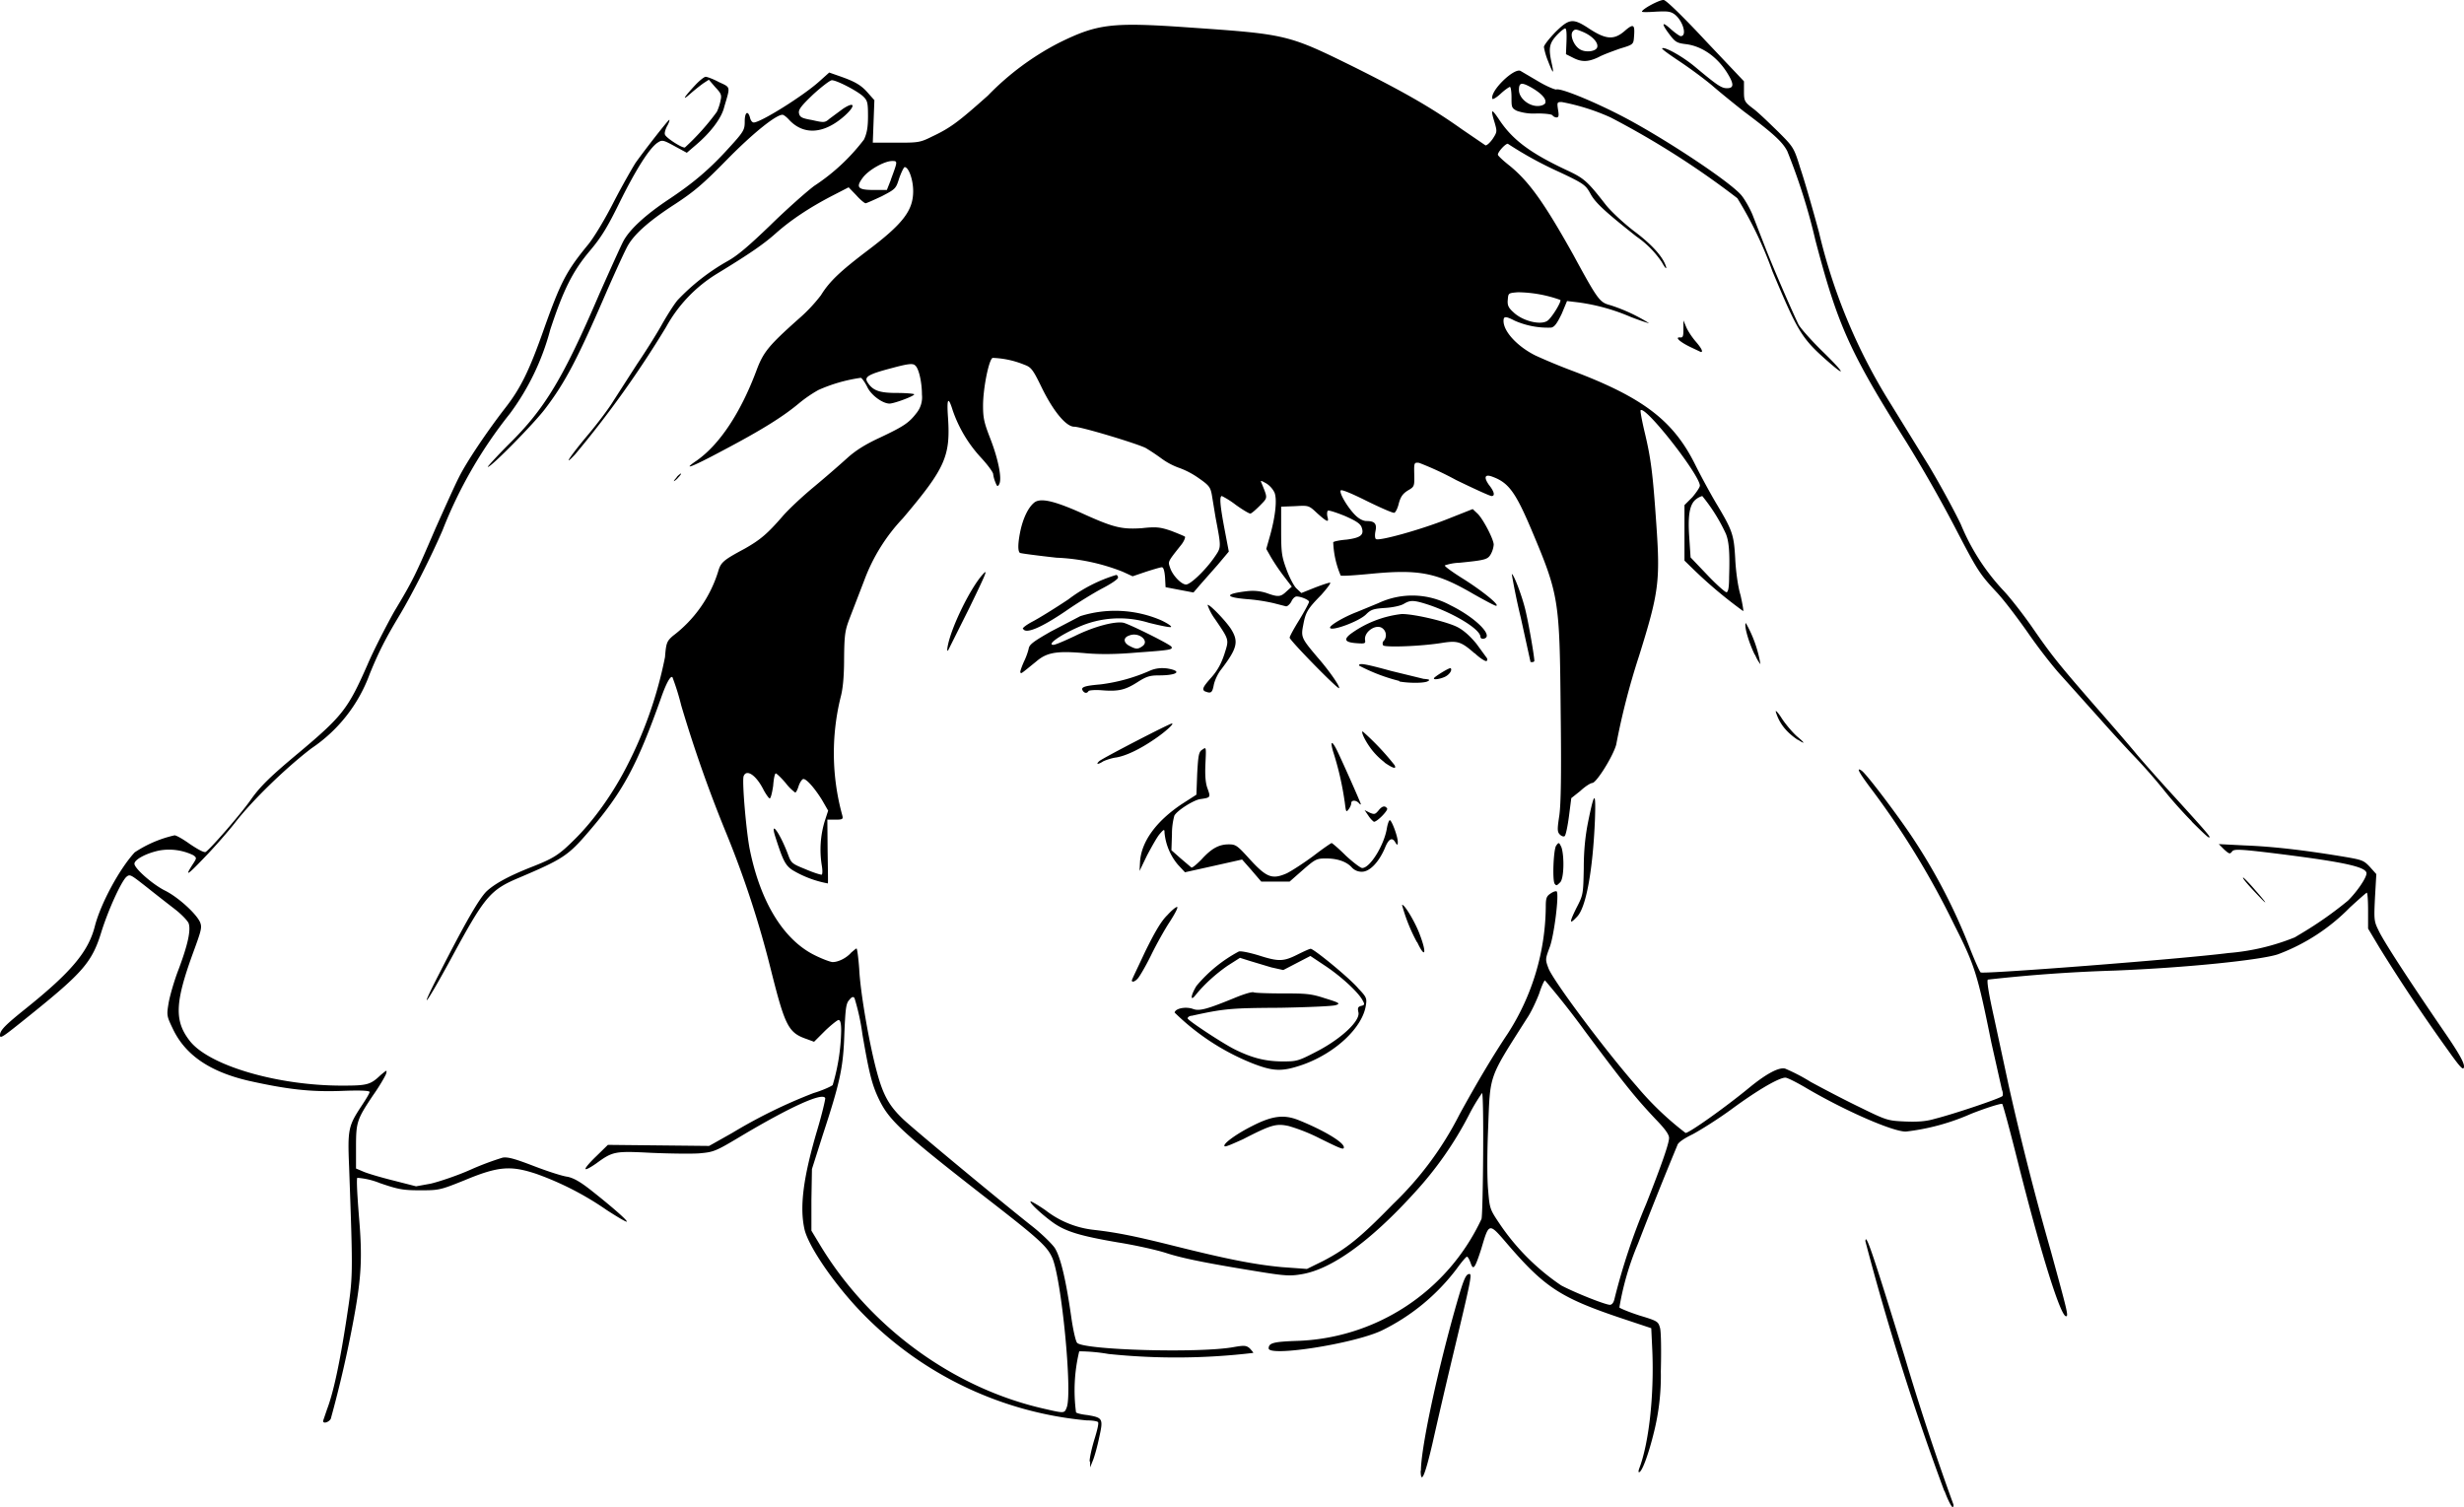 <svg xmlns="http://www.w3.org/2000/svg" viewBox="0 0 92.74 56.72"><path d="M73.18 56.12a100.7 100.7 0 01-2.97-9.4c.01-.34.25.36 1.48 4.35a98.15 98.15 0 001.82 5.52c.03.07.02.13-.02.13s-.18-.27-.3-.6zm-19.7-.76c0-.78.52-3.32 1.23-5.89.37-1.32.45-1.52.6-1.52.1 0 .03.33-.6 2.96a278 278 0 00-.8 3.44c-.27 1.16-.43 1.55-.44 1.01zm8.21-.07c.37-.95.57-2.75.5-4.45l-.04-.85-1.2-.4c-2.22-.75-2.82-1.15-4.2-2.75-.72-.84-.7-.84-1 .17-.24.74-.3.82-.4.52-.05-.13-.1-.23-.14-.23-.03 0-.2.2-.38.45a7.85 7.85 0 01-2.85 2.34c-1.1.5-4.23.98-4.23.66 0-.2.18-.25 1.01-.28a7.95 7.95 0 007-4.59c.06-.15.1-4.74.02-4.74a7 7 0 00-.5.84 13.36 13.36 0 01-2.03 2.9c-1.65 1.82-3.13 2.9-4.27 3.08-.4.07-.62.06-1.49-.08-1.86-.3-2.93-.5-3.6-.72-.37-.12-1.19-.3-1.82-.4-1.4-.24-1.93-.4-2.4-.72-.4-.28-.94-.77-.88-.82.01-.02.27.13.56.33a3.6 3.6 0 001.83.74c.88.1 1.6.25 3 .6 2 .5 3.01.7 4.05.8l.96.07.61-.3c.9-.47 1.42-.9 2.63-2.14a12.48 12.48 0 002.5-3.37c.63-1.15 1.25-2.2 1.82-3.05a8.94 8.94 0 001.43-4.77c0-.33.03-.4.18-.5.1-.07.2-.1.23-.08.1.1-.1 1.7-.27 2.12-.16.43-.16.45-.04.77.17.46 2.14 3.1 3.32 4.44a11.5 11.5 0 001.84 1.76c.1.03 1.5-.96 2.42-1.72.64-.52 1.1-.76 1.33-.7a7 7 0 01.96.5c.44.24 1.26.67 1.84.95 1.02.5 1.06.51 1.7.54.46.02.8 0 1.13-.1.72-.18 2.5-.78 2.55-.86.02-.03.02-.14-.02-.23l-.4-1.78c-.52-2.58-.62-2.9-1.4-4.44a31.23 31.23 0 00-3.19-5.2c-.4-.54-.5-.73-.3-.6.17.1 1.3 1.6 1.86 2.43a21.66 21.66 0 012.25 4.33c.18.45.35.83.38.84.1.07 7.52-.5 9.32-.73a8.44 8.44 0 002.5-.59l.3-.18a14 14 0 001.7-1.2c.31-.3.7-.85.7-1.03 0-.24-.83-.42-3.2-.72-1.6-.2-1.79-.2-1.86-.1-.08.1-.1.1-.3-.08l-.2-.2.98.05c1.04.04 2.17.17 3.58.4.84.14.88.15 1.12.4l.25.28-.05.87c-.04.83-.04.9.13 1.24.18.4 1.16 1.9 2.46 3.8.6.87.77 1.2.76 1.34-.02.16-.12.06-.68-.73a66.88 66.88 0 01-2.5-3.75l-.43-.72v-.68c0-.37-.02-.67-.05-.67-.02 0-.3.25-.63.55a7.41 7.41 0 01-2.72 1.77c-.64.21-3.38.5-6.13.61a59.3 59.3 0 00-4.78.34c-.05.04.04.57.23 1.42l.56 2.6a110 110 0 001.58 6.2c.63 2.3.67 2.45.57 2.45-.2 0-.92-2.27-1.8-5.76-.3-1.2-.57-2.2-.6-2.23-.03-.03-.56.13-1.17.37a8.44 8.44 0 01-2.46.67c-.5 0-2.3-.79-3.73-1.63-.37-.22-.73-.4-.8-.4-.24 0-1.02.45-1.99 1.16-.54.4-1.22.82-1.5.97-.35.17-.56.32-.58.42a156.51 156.51 0 00-1.48 3.7 10.7 10.7 0 00-.7 2.4c.02.03.35.17.75.3.7.21.71.23.78.47.04.14.05.87.03 1.63a8.74 8.74 0 01-.26 2.3c-.2.82-.45 1.5-.56 1.5-.03 0-.02-.05 0-.12zm-.93-6.38a24.1 24.1 0 011.2-3.6c.56-1.42.86-2.27.86-2.48 0-.13-.15-.34-.5-.7-.75-.8-1.1-1.22-2.65-3.3a31.25 31.25 0 00-1.52-1.93c-.03 0-.13.22-.22.5-.1.26-.3.7-.46.93-1.46 2.3-1.38 2.07-1.46 4.14-.04.93-.04 1.9 0 2.32.06.72.06.72.48 1.34a8.6 8.6 0 002.27 2.25c.53.28 1.64.72 1.83.73.08 0 .14-.08.17-.2zm-19.75 6.1c0-.14.08-.5.18-.83.1-.32.17-.6.14-.65-.02-.04-.22-.07-.43-.07a13.51 13.51 0 01-8.65-4.25c-.97-1.05-1.83-2.34-1.97-2.94-.19-.84-.05-1.95.48-3.74.18-.6.31-1.16.3-1.2-.1-.23-1.35.35-3.15 1.42-1 .6-1.05.61-1.6.66-.3.02-1.1.01-1.79-.02-1.38-.07-1.45-.06-2.08.4-.2.14-.38.24-.4.21-.03-.03.15-.24.4-.48l.44-.43 1.9.02 1.91.02.87-.49a19.5 19.5 0 013.06-1.5c.34-.1.66-.25.72-.3a7.6 7.6 0 00.32-2.05c0-.27-.03-.4-.1-.4-.04 0-.27.18-.5.4l-.42.42-.27-.1c-.7-.24-.82-.48-1.36-2.63a37.3 37.3 0 00-1.72-5.23 50.37 50.37 0 01-1.65-4.7 9.15 9.15 0 00-.33-1.06c-.07-.07-.23.21-.43.78-.9 2.53-1.43 3.53-2.73 5.04-.77.9-.98 1.03-2.6 1.72-1.12.47-1.3.7-2.6 3.1-.96 1.76-1.22 2.07-.4.48.98-1.92 1.48-2.78 1.76-3.06.3-.28.8-.56 1.65-.9.9-.35 1.08-.47 1.71-1.1.63-.63 1.28-1.52 1.78-2.44a15.6 15.6 0 001.58-4.38c.04-.53.07-.6.3-.8a4.82 4.82 0 001.7-2.42c.1-.35.2-.43 1-.86.6-.34.86-.57 1.41-1.2.2-.24.73-.74 1.2-1.13a45.6 45.6 0 001.26-1.09c.3-.27.66-.5 1.2-.75.91-.43 1.11-.56 1.4-.94a.94.94 0 00.2-.69c0-.47-.12-1-.26-1.1-.08-.08-.27-.06-.86.1-.88.23-1.05.33-.94.52.2.33.45.42 1.12.42.36 0 .65.03.65.05 0 .07-.76.35-.93.35-.26 0-.7-.32-.84-.63-.08-.16-.19-.32-.24-.34a5.94 5.94 0 00-1.6.46 5 5 0 00-.74.51c-.6.5-1.4 1-2.88 1.78-1.16.62-1.54.76-.95.36.85-.6 1.64-1.78 2.24-3.38.26-.7.46-.94 1.58-1.94a6 6 0 00.85-.9c.32-.52.73-.9 1.7-1.64 1.4-1.05 1.77-1.55 1.77-2.28 0-.43-.17-.9-.32-.9-.03 0-.12.18-.2.4-.13.41-.13.42-.67.7-.3.14-.57.26-.6.26-.04 0-.2-.13-.35-.3l-.29-.3-.62.32c-.85.44-1.57.92-2.13 1.42-.45.4-.97.76-2.2 1.51a5.4 5.4 0 00-1.92 2.01 38.66 38.66 0 01-3.43 4.8c-.49.52-.17.04.52-.78.36-.43.77-.98.92-1.23l.9-1.4c.34-.5.77-1.19.94-1.5.17-.3.43-.72.58-.9a8 8 0 011.88-1.47c.4-.22.85-.62 1.6-1.34.57-.56 1.32-1.23 1.66-1.49a7.55 7.55 0 001.88-1.75c.11-.24.15-.46.15-.88 0-.5-.02-.58-.17-.73-.2-.2-1-.62-1.19-.62-.07 0-.38.24-.7.53-.44.42-.56.57-.54.7.03.16.1.2.5.27.44.1.48.1.65-.05l.5-.37c.45-.3.5-.13.08.25-.78.7-1.55.75-2.1.16-.09-.1-.2-.19-.25-.19-.25 0-1.13.71-2.1 1.7-.9.92-1.24 1.2-1.94 1.66-.96.62-1.5 1.1-1.76 1.53-.1.16-.45.93-.79 1.7-1.1 2.55-1.57 3.46-2.33 4.46-.4.54-2.1 2.27-2.17 2.2-.02 0 .34-.4.8-.86 1.35-1.33 2.04-2.48 3.4-5.65.4-.9.8-1.79.9-1.98.24-.45.84-1 1.73-1.59.9-.6 1.52-1.12 2.26-1.94.55-.6.58-.67.58-.98 0-.35.12-.43.2-.14.02.1.08.18.14.18.26 0 1.86-1 2.46-1.54l.38-.34.4.14c.57.2.8.33 1.06.63l.24.27-.03.8-.03.8h.87c.83 0 .9 0 1.36-.23.7-.33 1-.56 2.1-1.54a10.29 10.29 0 012.7-2c1.43-.7 1.96-.77 4.82-.57 3.75.26 3.76.26 6.28 1.5 1.86.93 2.88 1.51 4.05 2.34l.88.6c.05.01.17-.1.27-.24.17-.26.17-.28.08-.6-.17-.55-.13-.57.17-.12.5.75 1.16 1.25 2.55 1.9.64.3.76.4 1.46 1.3.2.25.65.67 1.05.98.7.52 1.12 1 1.22 1.36.02.1-.05.02-.16-.18a3.65 3.65 0 00-.96-.97c-1.2-.95-1.56-1.28-1.74-1.63-.17-.3-.23-.36-1.17-.8a14.14 14.14 0 01-1.93-1.06c-.1 0-.4.34-.37.42.01.04.2.22.43.4.74.6 1.31 1.4 2.4 3.35.95 1.75 1 1.8 1.41 1.91a6.4 6.4 0 011.44.67c.02.02-.29-.08-.68-.23a7.5 7.5 0 00-1.98-.55l-.42-.05-.2.48c-.17.35-.27.5-.4.52a3.1 3.1 0 01-1.37-.26c-.35-.18-.42-.17-.42.01 0 .4.52.96 1.2 1.3a22 22 0 001.4.58c2.67 1.01 3.8 1.88 4.62 3.54.2.4.54 1.03.77 1.42.63 1.05.68 1.2.73 2.1.02.45.1 1.06.2 1.38.07.31.12.6.1.6a17 17 0 01-1.83-1.53l-.38-.37v-2.09l.3-.3c.15-.18.28-.37.28-.43 0-.4-2.05-3.02-2.23-2.84-.02.02.05.4.15.82.24 1 .31 1.57.44 3.46.15 2.15.1 2.57-.65 4.97a27.12 27.12 0 00-.86 3.34c-.13.46-.75 1.44-.9 1.44-.06 0-.27.13-.45.3l-.34.27-.09.7c-.05.38-.12.7-.16.73-.04.03-.12 0-.18-.06-.1-.1-.1-.2-.02-.72.06-.44.08-1.53.05-3.94-.04-4.22-.06-4.35-1.12-6.86-.58-1.36-.84-1.72-1.43-1.94-.3-.12-.36 0-.15.3.2.25.24.42.1.42-.06 0-.65-.27-1.33-.6a11.6 11.6 0 00-1.4-.65c-.19-.02-.19 0-.18.44.01.45 0 .46-.24.6-.19.12-.27.23-.34.48-.04.18-.12.34-.17.36-.04.02-.5-.18-1.03-.44-.56-.28-.96-.45-.99-.4-.06.1.27.65.55.93.14.14.3.22.42.22.31 0 .4.1.34.38-.03.15-.02.28.02.3.13.08 1.7-.36 2.68-.75l.96-.38.18.17c.21.2.61.97.61 1.17a.9.9 0 01-.1.34c-.12.22-.2.24-1.18.34a1.9 1.9 0 00-.56.1c-.02.03.27.24.65.48.71.44 1.45 1.03 1.28 1.04-.05 0-.42-.2-.83-.43-1.37-.8-2.02-.95-3.82-.78-.62.06-1.16.1-1.2.07a3.52 3.52 0 01-.28-1.25c.01-.03.24-.08.5-.1.54-.07.67-.18.57-.46-.05-.14-.2-.24-.63-.43-.32-.13-.6-.22-.64-.2-.03.02-.04.12-.02.22.07.24 0 .22-.38-.12-.32-.3-.32-.3-.84-.27l-.52.02v.9c0 .82.02.97.2 1.46.11.3.28.63.38.72l.18.17.5-.2c.26-.1.52-.19.58-.19.05 0-.1.2-.33.46-.52.53-.59.65-.68 1.14-.09.45-.06.5.53 1.2.44.5.87 1.12.82 1.17-.05.05-1.86-1.8-1.86-1.9 0-.05.17-.36.37-.68.2-.33.36-.63.36-.67 0-.07-.3-.2-.47-.2-.06 0-.15.08-.2.2-.06.1-.15.18-.2.17l-.47-.12a6.7 6.7 0 00-1-.15c-.85-.07-.84-.2.01-.3.28-.03.51 0 .73.07.44.16.53.15.75-.06l.2-.18-.32-.42a7.7 7.7 0 01-.47-.7l-.17-.3.15-.53c.2-.73.26-1.34.16-1.59a.86.86 0 00-.3-.34c-.23-.13-.24-.13-.18 0 .23.57.23.52-.07.83-.16.16-.32.3-.36.3-.05 0-.3-.15-.55-.33a3.27 3.27 0 00-.52-.33c-.1 0-.07.35.1 1.25l.16.84-.42.5-.67.76-.24.28-.53-.1-.52-.1-.02-.37c-.02-.25-.06-.38-.12-.38-.05 0-.32.08-.6.17l-.5.17-.37-.17a7.6 7.6 0 00-2.5-.53c-.72-.08-1.33-.16-1.37-.18-.09-.06-.08-.38.02-.85.1-.45.28-.84.5-1.03.22-.2.71-.1 1.73.35 1.25.57 1.55.65 2.33.6.55-.06.7-.04 1.11.1.26.1.5.2.52.22.02.04-.05.2-.16.33-.5.63-.48.6-.4.84.1.3.43.63.6.63.17 0 .74-.55 1.07-1.03.26-.38.26-.34.04-1.5l-.14-.85c-.05-.27-.1-.35-.46-.6a3.13 3.13 0 00-.74-.4 2.6 2.6 0 01-.69-.36 7.77 7.77 0 00-.6-.4c-.37-.18-2.43-.8-2.69-.8-.3 0-.78-.57-1.22-1.47-.33-.68-.4-.77-.65-.86a3.43 3.43 0 00-1.2-.26c-.14.06-.36 1.14-.36 1.8 0 .46.04.64.27 1.23.3.77.45 1.51.34 1.72-.06.11-.08.1-.15-.08a1.18 1.18 0 01-.08-.3c0-.06-.2-.34-.47-.63a5.02 5.02 0 01-1.05-1.76c-.17-.55-.23-.47-.18.25.1 1.47-.1 1.92-1.7 3.81a6.85 6.85 0 00-1.45 2.33l-.52 1.35c-.2.52-.23.63-.24 1.6 0 .7-.05 1.16-.13 1.45a8.8 8.8 0 00.06 4.44c.04.15.02.17-.26.17h-.3l.01 1.17c.01.65.02 1.2.01 1.23a4 4 0 01-1.33-.5c-.27-.18-.36-.36-.63-1.2-.25-.75.14-.24.46.61.12.33.15.35.67.56.3.13.57.21.6.2.03-.03.03-.18 0-.35a3.7 3.7 0 01.11-1.66l.13-.4-.23-.4c-.28-.45-.58-.79-.7-.79-.05 0-.13.12-.18.26-.04.14-.1.25-.13.25a1.8 1.8 0 01-.36-.36c-.17-.2-.34-.36-.37-.36-.04 0-.08.2-.1.47-.04.26-.09.47-.13.47-.03 0-.13-.14-.22-.3-.28-.57-.65-.82-.76-.54-.07.17.1 2.12.23 2.76.4 1.98 1.27 3.4 2.44 3.98.28.14.6.26.68.26.22 0 .53-.16.7-.36.1-.08.17-.15.2-.15.02 0 .07.35.1.78.04.87.38 2.82.66 3.85.24.9.47 1.3 1.01 1.81.46.43 3.73 3.14 4.86 4.03.34.27.72.64.83.8.22.35.42 1.2.62 2.6.07.5.17.92.22.97.23.27 4.6.4 5.9.16.4-.07.47-.06.6.05.06.07.13.14.13.17a24.57 24.57 0 01-5.45.04 6.69 6.69 0 00-1.1-.1 6.26 6.26 0 00-.12 2.3c.05.04.24.08.43.1.58.1.6.13.44.85-.07.34-.18.73-.24.87l-.1.25V55zm-.86-2.04c.22-.56-.2-4.88-.55-5.64-.2-.44-.53-.73-2.62-2.35-2.95-2.3-3.48-2.78-3.86-3.53-.3-.6-.4-1.02-.66-2.52a8.4 8.4 0 00-.3-1.37c-.06-.06-.1-.04-.2.08-.12.13-.14.34-.18 1.26-.04 1.28-.16 1.83-.82 3.84l-.4 1.26-.02 1.16v1.16l.35.58c1.87 3.07 5 5.35 8.4 6.12.78.18.77.18.86-.05zm24.93-31.24c.03-.94 0-1.4-.15-1.7a6.6 6.6 0 00-.86-1.36.65.65 0 00-.22.11c-.25.18-.33.58-.27 1.44l.05.76.63.66c.34.36.67.65.72.65.06 0 .1-.16.1-.56zm-6.82-9.67c.17-.14.51-.7.47-.77a4.87 4.87 0 00-1.6-.29c-.36.03-.36.03-.38.28-.02.2.02.3.2.46.35.35 1.07.52 1.31.32zm-24.73-5.3c.26-.7.26-.7.05-.7-.29 0-.88.33-1.1.62-.28.37-.2.47.4.47h.5l.15-.38zM12.16 53.48l.15-.44c.24-.63.48-1.75.73-3.38.25-1.65.25-1.52.1-5.74-.06-1.42-.03-1.54.47-2.3.16-.24.3-.47.3-.52 0-.05-.33-.07-1.08-.04-1.16.04-2.02-.06-3.46-.38-1.47-.34-2.4-.97-2.87-1.97-.23-.48-.23-.5-.15-.98.05-.27.21-.83.37-1.24.35-.93.47-1.48.38-1.74-.04-.1-.28-.35-.53-.54a94.9 94.9 0 01-1.06-.83c-.6-.47-.62-.49-.76-.37-.2.2-.66 1.2-.93 2.05-.35 1.15-.69 1.54-2.73 3.18-1.02.82-1.1.88-1.09.7.02-.18.21-.37.97-.98 1.72-1.38 2.36-2.15 2.6-3.1.22-.85.92-2.15 1.5-2.78a4.5 4.5 0 011.5-.64c.07 0 .33.15.58.33.3.2.5.31.58.3.13-.05 1.31-1.4 1.71-1.97.35-.5.75-.89 1.82-1.78 1.63-1.37 1.84-1.64 2.57-3.3.24-.56.7-1.45 1-1.99.72-1.2.8-1.37 1.56-3.14.35-.78.74-1.65.88-1.92.28-.57 1.06-1.73 1.75-2.62.57-.73.9-1.4 1.44-2.93.65-1.83.86-2.22 1.68-3.22.22-.27.63-.95.96-1.6.32-.62.7-1.28.82-1.47.4-.56 1.25-1.64 1.27-1.62.02.02-.02.13-.09.25-.06.12-.1.26-.07.31.04.12.66.52.75.48a9.06 9.06 0 001.2-1.34c.05-.1.12-.3.14-.43.05-.2.02-.27-.2-.5L26.68 3l-.2.13c-.1.07-.33.25-.5.4-.34.3-.24.13.2-.34.16-.17.33-.3.38-.3.05 0 .28.08.5.2.45.21.43.15.2.93-.1.43-.52.97-1.06 1.43l-.35.3-.46-.25c-.44-.24-.47-.24-.64-.13-.3.2-.8.98-1.42 2.23-.47.96-.7 1.33-1.12 1.83-.65.77-1 1.46-1.5 2.98a9.27 9.27 0 01-1.52 3.16 16.89 16.89 0 00-2.53 4.38c-.43 1-1.15 2.42-1.63 3.22-.5.83-.78 1.37-1.12 2.21a5.73 5.73 0 01-2.18 2.78c-.96.73-2.24 1.97-2.88 2.8-.25.32-.78.93-1.19 1.35-.65.68-.72.7-.36.15.1-.16.1-.18-.02-.27A2.1 2.1 0 006 32.01c-.49.1-.94.34-.94.5 0 .17.65.75 1.13 1 .5.24 1.2.88 1.34 1.2.08.2.05.3-.28 1.2-.66 1.82-.69 2.51-.12 3.25.7.93 3.28 1.7 5.74 1.7.96 0 1.07-.03 1.46-.4.24-.2.24-.2.2-.04-.04.1-.25.47-.5.82-.6.9-.63 1-.63 1.94v.8l.26.11c.15.07.66.22 1.14.34l.86.22.55-.1c.3-.07 1-.3 1.51-.53a10.9 10.9 0 011.2-.45c.2-.03.45.04 1.18.32.52.2 1.08.38 1.26.4.23.05.47.18.9.52.76.6 1.37 1.13 1.33 1.17-.02.02-.36-.18-.76-.44a11.33 11.33 0 00-2.62-1.35c-.98-.33-1.45-.3-2.72.23-.92.37-.96.38-1.67.38-.64 0-.82-.03-1.52-.27a2.83 2.83 0 00-.85-.2c-.04.03 0 .7.06 1.45.13 1.53.1 2.26-.2 3.88a44.63 44.63 0 01-.86 3.74c-.07.13-.29.2-.29.08zm37.52-10.63a6.71 6.71 0 00-1.18-.47c-.47-.1-.65-.05-1.72.5-.36.16-.66.3-.69.26-.08-.08.44-.46 1.04-.76.76-.39 1.2-.44 1.75-.22.92.37 1.7.83 1.7 1.02 0 .1-.07.08-.9-.33zm-2.52-2.82a8.88 8.88 0 01-2.95-1.92c.03-.16.42-.23.68-.14.25.1.55.01 1.6-.42.34-.14.64-.23.7-.2.03.02.52.04 1.07.04.9 0 1.08.01 1.6.18.55.17.6.2.42.26-.1.04-1.04.08-2.1.1-1.84.01-2.1.03-3.32.3-.08 0-.16.05-.16.1 0 .07 1.3.93 1.78 1.17.65.32 1.13.44 1.75.45.56 0 .61 0 1.3-.36.92-.47 1.66-1.15 1.6-1.48-.04-.17-.02-.22.1-.25.13-.03.14-.06.06-.2-.15-.3-.8-.9-1.4-1.3l-.57-.38-.52.27-.5.26-.45-.1-.8-.24-.38-.12-.47.3c-.43.3-.86.68-1.2 1.1-.2.26-.2.04.03-.34a5.35 5.35 0 011.6-1.3c.1-.02.42.05.75.15.75.24.93.23 1.45-.03.24-.12.46-.22.5-.22.12 0 1.5 1.13 1.8 1.5.3.31.32.37.28.62-.12.84-1.14 1.8-2.37 2.24-.78.27-1.1.26-1.88-.04zM42.6 36.9c0-.03.23-.5.5-1.08.36-.73.6-1.15.84-1.38.18-.2.35-.33.37-.3.03.03-.1.27-.28.55-.18.27-.5.84-.7 1.25-.2.41-.43.8-.5.88-.1.12-.23.17-.23.08zm10.73-1.44a6.48 6.48 0 01-.56-1.4c.07-.06.5.65.67 1.12.27.71.2.92-.1.28zm6-1.28c.26-.5.26-.52.28-1.5 0-.68.06-1.23.16-1.73.24-1.19.3-1.2.26-.08-.08 1.88-.33 3.28-.67 3.63-.3.32-.3.23-.03-.32zm25.62-.52c-.38-.4-.57-.63-.52-.63.02 0 .23.21.45.47.47.53.51.63.07.16zm-26.43-.39c-.1-.1-.05-1.3.05-1.44.1-.14.11-.13.2.06.11.33.1 1.18-.05 1.32-.13.13-.14.13-.2.06zm-11.4-.5l-.37-.42-1.07.24-1.08.24-.27-.29a2.2 2.2 0 01-.5-1.2c0-.14-.02-.14-.19.06-.1.12-.3.48-.47.8l-.28.58.02-.37c.06-.75.61-1.5 1.56-2.14l.56-.36.03-.8c.04-.7.06-.82.2-.9.14-.1.14-.1.11.53-.02.44 0 .73.08.94.12.34.12.34-.3.4-.27.06-.85.43-.95.62a2.6 2.6 0 00-.09.7l-.02.6.35.31.4.34c.04.02.2-.12.38-.3.38-.42.66-.57 1.03-.57.26 0 .32.04.78.55.64.7.85.78 1.4.54.2-.1.66-.4 1.01-.66.35-.27.66-.48.68-.48.02 0 .26.2.53.47.28.26.56.47.62.47.3 0 .83-.87.93-1.5.03-.17.08-.3.11-.3.07 0 .3.61.3.82 0 .13-.02.13-.09.02-.12-.22-.26-.14-.4.22-.23.53-.57.88-.86.88a.5.5 0 01-.37-.15c-.2-.23-.55-.35-.98-.35-.35 0-.4.02-.87.43l-.5.44h-1.07l-.36-.42zm35.37-1.86c-.33-.33-.8-.86-1.05-1.18a21.2 21.2 0 00-1.05-1.2c-.32-.33-.96-1.03-1.42-1.55l-1.37-1.53c-.3-.32-.87-1.05-1.27-1.63-.4-.57-.93-1.27-1.2-1.55-.65-.7-.72-.83-1.59-2.5a52.68 52.68 0 00-1.78-3.12c-2.14-3.4-2.59-4.4-3.43-7.6a22.83 22.83 0 00-1.06-3.36c-.18-.35-.53-.67-1.64-1.5-.33-.26-.85-.68-1.14-.93-.3-.26-.87-.68-1.26-.94-.39-.26-.7-.48-.67-.5.08-.08.76.3 1.22.68.85.71 1.01.82 1.22.82.27 0 .27-.16 0-.59-.38-.6-.95-1-1.56-1.07-.32-.04-.39-.08-.6-.36-.32-.42-.3-.52.05-.2.16.14.33.26.37.26.26 0 .07-.62-.26-.84-.15-.1-.29-.1-.7-.08-.27.02-.5.02-.5 0 0-.1.68-.46.82-.44.1.01.8.7 1.58 1.54l1.44 1.52v.38c0 .36.02.4.35.65.2.15.6.54.93.86.58.58.6.6.84 1.38.15.44.46 1.51.7 2.4a21.4 21.4 0 002.72 6.5l1.4 2.27c.38.63.93 1.63 1.22 2.23a8.2 8.2 0 001.58 2.47c.27.28.75.9 1.08 1.37.76 1.1 1 1.4 2.41 3.02.64.73 1.34 1.54 1.55 1.8.22.26.87 1 1.45 1.63 1.3 1.43 1.35 1.5 1.27 1.5-.04 0-.33-.28-.65-.6zm-30.98-.2l-.15-.22.2.1c.17.07.2.06.32-.08.14-.18.25-.2.33-.08.04.07-.37.5-.5.5a.9.9 0 01-.2-.22zm-.9-.54a11.3 11.3 0 00-.43-1.87c-.12-.4-.06-.45.12-.1.14.27.92 2.02.92 2.07 0 .02-.04 0-.08-.05-.12-.12-.28-.1-.28 0 0 .06-.04.16-.1.24-.1.13-.1.1-.15-.3zm1.5-1.48a2.65 2.65 0 01-.47-.46c-.25-.32-.43-.7-.35-.7a9.7 9.7 0 011.2 1.27c.08.16-.06.12-.38-.1zm-10.74-.04c.1-.1 2.65-1.42 2.74-1.42.1 0-.27.33-.64.58-.58.4-1.1.64-1.46.7-.17.02-.39.1-.48.14-.2.13-.3.13-.16 0zm26.3-.8c-.45-.3-.7-.63-.83-1.05-.03-.1.08.01.23.25.16.24.42.54.57.67.3.25.32.31.03.12zm-26.92-1.86c-.08-.13.08-.18.66-.23a6.6 6.6 0 001.9-.53c.2-.08.4-.1.63-.07.58.1.37.26-.32.26-.34 0-.47.04-.8.25-.47.3-.72.36-1.35.31-.26-.02-.48 0-.5.03-.06.1-.16.08-.22-.02zm4.62.04c-.15-.07-.1-.17.23-.54.22-.25.36-.5.48-.86.18-.57.2-.52-.35-1.33a2 2 0 01-.28-.53c.05-.06.67.58.88.9.3.48.24.73-.37 1.53-.13.16-.25.43-.28.6-.05.26-.1.31-.3.23zm7.3-.4a6.77 6.77 0 01-1.52-.58c0-.1.18-.08 1.2.2l1.23.3c.24.02.26.04.14.1-.18.07-.72.06-1.05 0zm1.3-.1c0-.05.6-.42.63-.38.07.07-.05.25-.23.33-.18.08-.4.11-.4.06zM38.4 25.3c0-.05.06-.22.14-.4.08-.16.16-.39.18-.5.03-.15.2-.27.83-.63l1.11-.58a4.38 4.38 0 013.03.15c.26.12.43.24.38.26-.05.02-.43-.06-.83-.16a3.78 3.78 0 00-2.67.17c-.7.31-1.18.66-.92.66.07 0 .42-.15.8-.33.7-.35 1.51-.57 1.84-.5.26.07 1.73.8 1.8.9.06.11-.03.13-1.3.22-.8.07-1.39.07-1.88.03-1.1-.1-1.49-.05-1.9.3-.58.47-.6.5-.6.4zm4.6-.98c.28-.2-.14-.55-.5-.4-.24.08-.22.28.03.4.23.12.3.12.47 0zm23.05.33c-.23-.46-.42-1.12-.34-1.2a4.7 4.7 0 01.55 1.55 1.4 1.4 0 01-.2-.35zm-10.55-.06c-.5-.44-.64-.48-1.18-.4-.83.14-2.2.18-2.26.1a.14.14 0 01.03-.18c.1-.12.1-.32-.03-.44-.23-.23-.74.1-.68.43.02.12-.02.13-.3.11-.45-.03-.52-.13-.26-.34a4.03 4.03 0 011.94-.76c.5 0 1.74.3 2.11.5.23.12.48.35.7.62l.38.52c.04.05.04.1 0 .13-.04.02-.24-.1-.45-.3zm2.1.3l-.36-1.64a25.4 25.4 0 01-.34-1.64c.05-.04.33.66.48 1.22.12.43.36 1.8.37 2.04 0 .03-.04.05-.08.05s-.07 0-.07-.02zm-21.92-.62c.15-.72.85-2.14 1.3-2.64.22-.25.15-.08-.5 1.26l-.8 1.6c-.04.02-.03-.08 0-.22zm20.04-.3c0-.28-.95-.86-1.9-1.19-.6-.2-.73-.2-.97-.06-.1.07-.4.14-.7.16-.45.03-.55.06-.73.24-.26.27-1.36.67-1.36.5 0-.09.52-.4 1.02-.59l.8-.33a3 3 0 012.71.08c.96.47 1.66 1.18 1.25 1.26-.07.01-.12-.02-.12-.08zm-17.22-.3c-.03-.03.14-.16.37-.28.23-.12.83-.49 1.34-.83a5.7 5.7 0 011.8-.92c.04 0 .07.05.07.1 0 .06-.27.24-.6.41-.32.17-.94.55-1.37.85-.93.63-1.5.87-1.6.67zm-13.04-5.7a.57.57 0 01.17-.15c.02 0-.02.07-.1.15a.57.57 0 01-.16.14c-.02 0 .02-.06.1-.14zm43.3-4.4c-.96-.85-1.1-1.1-2.05-3.36a14.68 14.68 0 00-1.32-2.75 32.08 32.08 0 00-4.77-3.04 8.08 8.08 0 00-1.84-.58c-.17 0-.18.01-.14.28.04.23.03.3-.06.3a.22.22 0 01-.15-.08c-.02-.04-.28-.07-.58-.07a1.9 1.9 0 01-.76-.1c-.2-.1-.2-.15-.2-.5 0-.24-.03-.4-.06-.4-.02 0-.18.1-.34.25-.16.15-.3.23-.32.2-.1-.29.82-1.18 1.06-1.05l.68.4c.3.18.6.3.66.3.14-.07 1.3.4 2.36.94 1.54.78 4.2 2.53 4.62 3.05.13.16.32.5.41.72l.48 1.23c.32.82 1 2.38 1.25 2.9.08.15.5.62.92 1.03.82.8.92 1.01.14.32zm-10.6-9.7c.05-.14-.13-.35-.53-.58-.36-.2-.46-.19-.46.1 0 .3.36.6.7.6.15 0 .26-.05.3-.12zm5.48 9.2c-.42-.2-.62-.39-.4-.37.1.01.12-.04.12-.3v-.34l.11.26c.06.14.22.38.35.53.2.23.3.4.2.4zM58.27 2.31a2.53 2.53 0 01-.16-.54c0-.07.2-.32.43-.56.51-.5.65-.53 1.2-.18.7.47 1.01.5 1.45.1.3-.25.35-.2.31.27-.02.27-.03.28-.53.43-.28.1-.64.23-.8.32-.38.18-.63.2-.97.02l-.26-.13.02-.48c.01-.3 0-.49-.05-.49-.04 0-.19.12-.33.27-.27.3-.3.48-.18 1.03.1.45.06.43-.13-.06zm1.85-.55c.03-.18-.22-.43-.57-.57-.24-.1-.28-.1-.36 0-.1.13.03.5.25.65.22.16.66.1.68-.08z"/></svg>